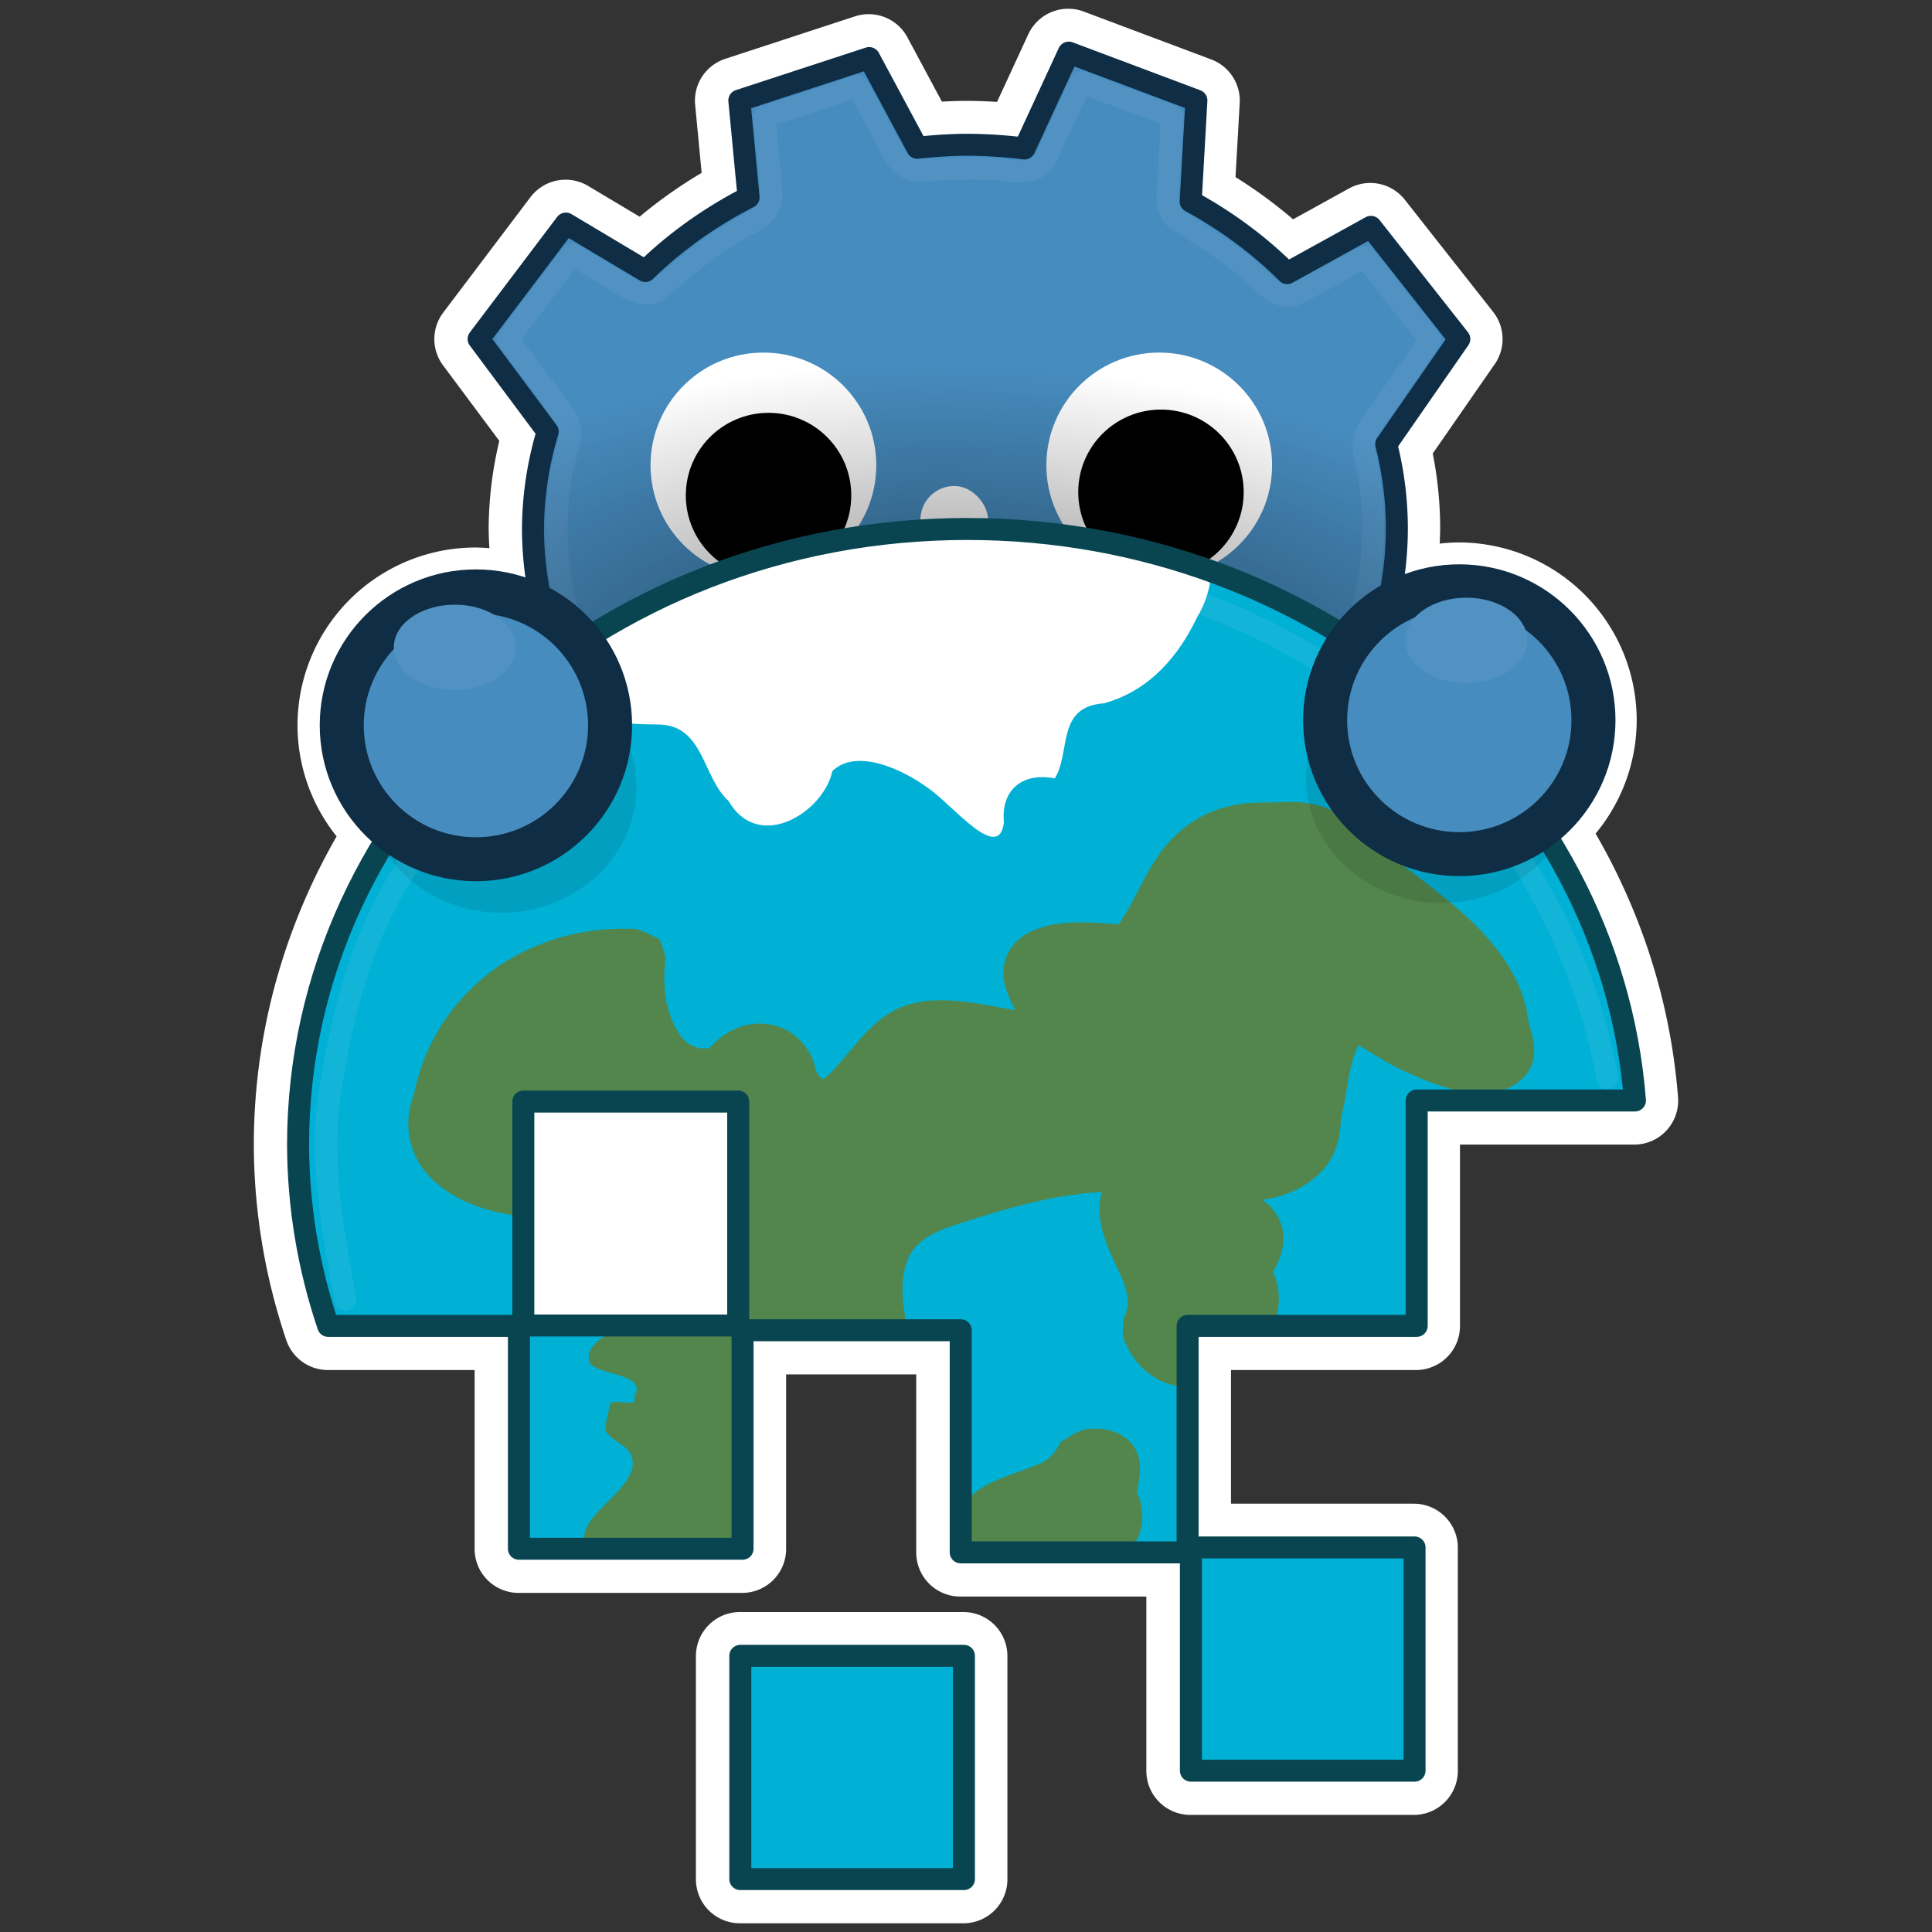 <?xml version="1.0" encoding="UTF-8" standalone="no"?>
<svg
   height="196"
   width="196"
   version="1.1"
   id="svg7"
   sodipodi:docname="logo.svg"
   inkscape:version="1.3 (0e150ed6c4, 2023-07-21)"
   xmlns:inkscape="http://www.inkscape.org/namespaces/inkscape"
   xmlns:sodipodi="http://sodipodi.sourceforge.net/DTD/sodipodi-0.dtd"
   xmlns:xlink="http://www.w3.org/1999/xlink"
   xmlns="http://www.w3.org/2000/svg"
   xmlns:svg="http://www.w3.org/2000/svg">
  <rect width="100%" height="100%" fill="#333333" stroke="none"/>
  <defs
     id="defs7">
    <radialGradient
       inkscape:collect="always"
       xlink:href="#linearGradient2"
       id="radialGradient27"
       gradientUnits="userSpaceOnUse"
       gradientTransform="matrix(1.424,0.064,-0.033,0.728,-90.482,19.086)"
       cx="223.975"
       cy="133.952"
       fx="223.975"
       fy="133.952"
       r="44.334" />
    <linearGradient
       id="linearGradient2"
       inkscape:collect="always">
      <stop
         style="stop-color:#000000;stop-opacity:0.566;"
         offset="0"
         id="stop1" />
      <stop
         style="stop-color:#000000;stop-opacity:0;"
         offset="1"
         id="stop2" />
    </linearGradient>
    <clipPath
       clipPathUnits="userSpaceOnUse"
       id="clipPath18">
      <path
         id="path19"
         style="fill:#2cdbff;fill-opacity:1;stroke:none;stroke-width:10.583;stroke-linecap:round;stroke-linejoin:round;paint-order:markers stroke fill"
         d="m 364.856,109.429 c -33.429,-2e-4 -60.528,28.844 -60.528,64.426 0.017,6.418 0.935,12.797 2.723,18.925 h 17.245 v 23.309 h 20.22 v -22.853 h 19.728 v 23.233 h 20.515 v -23.689 h 20.712 V 169.205 h 19.735 c -2.29,-33.682 -28.625,-59.766 -60.351,-59.776 z m -40.162,59.89 h 19.43 v 23.421 h -19.43 z m 60.363,46.637 v 23.349 h 20.22 v -23.349 z m -40.743,11.336 v 23.35 h 20.22 v -23.35 z"
         sodipodi:nodetypes="cccccccccccccccccccccccccccccc" />
    </clipPath>
    <clipPath
       clipPathUnits="userSpaceOnUse"
       id="clipPath40">
      <g
         id="g41">
        <path
           id="path41"
           style="fill:#2cdbff;fill-opacity:1;stroke:none;stroke-width:7.231;stroke-linecap:round;stroke-linejoin:round;paint-order:markers stroke fill"
           d="m 213.444,34.977 c -24.559,-1.27e-4 -44.468,18.328 -44.468,40.936 0.013,4.078 0.687,8.131 2.001,12.025 h 12.669 v 14.811 h 14.855 V 88.228 h 14.494 v 14.762 h 15.072 V 87.939 h 15.217 V 72.959 h 14.499 C 256.1,51.558 236.752,34.984 213.444,34.977 Z M 183.938,73.031 h 14.275 V 87.913 H 183.938 Z m 44.347,29.633 v 14.836 h 14.855 v -14.836 z m -29.933,7.203 v 14.836 h 14.855 v -14.836 z"
           sodipodi:nodetypes="cccccccccccccccccccccccccccccc" />
      </g>
    </clipPath>
    <clipPath
       clipPathUnits="userSpaceOnUse"
       id="clipPath41">
      <g
         id="g42">
        <path
           id="path42"
           style="fill:#2cdbff;fill-opacity:1;stroke:none;stroke-width:7.231;stroke-linecap:round;stroke-linejoin:round;paint-order:markers stroke fill"
           d="m 213.444,34.977 c -24.559,-1.27e-4 -44.468,18.328 -44.468,40.936 0.013,4.078 0.687,8.131 2.001,12.025 h 12.669 v 14.811 h 14.855 V 88.228 h 14.494 v 14.762 h 15.072 V 87.939 h 15.217 V 72.959 h 14.499 C 256.1,51.558 236.752,34.984 213.444,34.977 Z M 183.938,73.031 h 14.275 V 87.913 H 183.938 Z m 44.347,29.633 v 14.836 h 14.855 v -14.836 z m -29.933,7.203 v 14.836 h 14.855 v -14.836 z"
           sodipodi:nodetypes="cccccccccccccccccccccccccccccc" />
      </g>
    </clipPath>
  </defs>
  <sodipodi:namedview
     id="namedview7"
     pagecolor="#ffffff"
     bordercolor="#666666"
     borderopacity="1.0"
     inkscape:showpageshadow="2"
     inkscape:pageopacity="0.0"
     inkscape:pagecheckerboard="0"
     inkscape:deskcolor="#d1d1d1"
     inkscape:zoom="2.8284271"
     inkscape:cx="127.10244"
     inkscape:cy="80.433396"
     inkscape:window-width="2560"
     inkscape:window-height="1377"
     inkscape:window-x="-8"
     inkscape:window-y="-8"
     inkscape:window-maximized="1"
     inkscape:current-layer="svg7" />
  <g
     id="g43"
     transform="translate(34.49,0.464)">
    <rect
       style="fill:#ffffff;fill-opacity:1;stroke:none;stroke-width:18.817;stroke-linecap:round;stroke-linejoin:round;stroke-opacity:1;paint-order:markers stroke fill"
       id="rect42"
       width="25.391"
       height="25.991"
       x="16.651"
       y="108.032" />
    <path
       id="path30"
       style="fill:#ffffff;fill-opacity:1;stroke:#ffffff;stroke-width:8.922;stroke-linecap:round;stroke-linejoin:round;stroke-opacity:1;paint-order:markers stroke fill"
       d="m 73.88,4.883 -4.493,9.723 a 43.803,38.902 0 0 0 -6.038,-0.376 43.803,38.902 0 0 0 -4.83,0.307 L 53.637,5.434 40.473,9.743 41.409,19.561 a 43.803,38.902 0 0 0 -10.469,7.475 l -8.056,-4.809 -8.85,11.709 7.001,9.395 a 43.803,38.902 0 0 0 -1.491,9.801 43.803,38.902 0 0 0 1.154,8.426 A 13.606,13.588 0 0 0 13.758,59.542 13.606,13.588 0 0 0 0.152,73.133 13.606,13.588 0 0 0 5.284,83.727 c -6.067,9.357 -9.562,20.29 -9.562,31.978 0.019,6.225 1.051,12.413 3.056,18.358 H 18.12 v 22.61 h 22.679 v -22.169 h 22.124 v 22.538 h 23.009 v -22.98 h 23.23 v -22.869 h 22.136 c -0.798,-10.158 -4.209,-19.601 -9.592,-27.795 a 13.606,13.588 0 0 0 5.385,-10.785 13.606,13.588 0 0 0 -13.608,-13.587 13.606,13.588 0 0 0 -7.433,2.323 43.803,38.902 0 0 0 1.103,-8.217 43.803,38.902 0 0 0 -1.076,-8.519 l 7.406,-10.677 -8.96,-11.378 -8.489,4.69 A 43.803,38.902 0 0 0 86.245,19.979 L 86.823,9.743 Z M 18.564,111.304 h 21.793 v 22.72 H 18.564 Z m 67.702,45.241 v 22.649 h 22.678 v -22.649 z m -45.694,10.993 v 22.652 h 22.678 v -22.652 z" />
    <g
       id="g2"
       style="stroke-width:0.752"
       transform="matrix(1.122,0,0,1.12,-243.385,-106.268)">
      <g
         id="g12"
         transform="translate(50.347,28.911)"
         style="stroke-width:0.752">
        <path
           id="path4"
           style="fill:#478cbf;fill-opacity:1;stroke:none;stroke-width:7.96;stroke-linecap:round;stroke-linejoin:round;paint-order:markers stroke fill"
           d="m 232.471,70.323 -4.007,8.681 a 39.055,34.731 0 0 0 -5.384,-0.335 39.055,34.731 0 0 0 -4.305,0.274 l -4.354,-8.127 -11.737,3.846 0.835,8.765 a 39.055,34.731 0 0 0 -9.334,6.676 l -7.183,-4.295 -7.89,10.455 6.242,8.388 a 39.055,34.731 0 0 0 -1.329,8.75 39.055,34.731 0 0 0 39.055,34.732 39.055,34.731 0 0 0 39.055,-34.732 39.055,34.731 0 0 0 -0.959,-7.606 l 6.603,-9.531 -7.989,-10.159 -7.568,4.187 a 39.055,34.731 0 0 0 -8.729,-6.488 l 0.516,-9.14 z" />
        <rect
           style="fill:#ffffff;fill-opacity:1;stroke:none;stroke-width:7.96;stroke-linecap:round;stroke-linejoin:round;paint-order:markers stroke fill"
           id="rect4"
           width="6.115"
           height="13.71"
           x="219.057"
           y="109.578"
           rx="3.058"
           ry="3.058" />
        <circle
           style="fill:#ffffff;fill-opacity:1;stroke:none;stroke-width:7.96;stroke-linecap:round;stroke-linejoin:round;paint-order:markers stroke fill"
           id="circle4"
           cx="204.86"
           cy="107.699"
           r="10.206" />
        <circle
           style="fill:#000000;fill-opacity:1;stroke:none;stroke-width:7.96;stroke-linecap:round;stroke-linejoin:round;paint-order:markers stroke fill"
           id="circle5"
           cx="205.324"
           cy="110.431"
           r="7.48" />
        <circle
           style="fill:#ffffff;fill-opacity:1;stroke:none;stroke-width:7.96;stroke-linecap:round;stroke-linejoin:round;paint-order:markers stroke fill"
           id="circle6"
           cx="240.649"
           cy="107.699"
           r="10.206" />
        <circle
           style="fill:#000000;fill-opacity:1;stroke:none;stroke-width:7.96;stroke-linecap:round;stroke-linejoin:round;paint-order:markers stroke fill"
           id="circle11"
           cx="240.806"
           cy="110.136"
           r="7.48" />
        <path
           id="path11"
           style="fill:none;fill-opacity:1;stroke:#ffffff;stroke-width:1.99;stroke-linecap:round;stroke-linejoin:round;stroke-dasharray:none;stroke-opacity:0.057;paint-order:markers stroke fill"
           d="m 230.387,79.895 c -0.775,1.378 -2.566,1.299 -3.908,1.035 -2.637,-0.249 -5.272,-0.042 -7.889,0.082 -1.604,-0.273 -2.125,-1.977 -2.823,-3.204 -0.796,-1.474 -1.583,-2.953 -2.376,-4.429 -2.812,0.921 -5.624,1.841 -8.436,2.762 0.2,2.536 0.591,5.069 0.609,7.611 -0.451,1.728 -2.387,2.108 -3.657,3.038 -2.444,1.422 -4.53,3.357 -6.712,5.128 -1.433,0.677 -2.806,-0.411 -3.975,-1.123 -1.228,-0.728 -2.454,-1.46 -3.678,-2.195 -1.93,2.557 -3.861,5.115 -5.791,7.672 1.837,2.532 3.835,4.964 5.52,7.598 0.441,1.728 -0.631,3.333 -0.732,5.036 -1.198,7.157 0.557,14.797 4.613,20.841 5.258,8.038 14.022,13.42 23.35,15.353 9.019,1.912 18.545,0.792 26.826,-3.349 7.593,-3.773 13.946,-10.28 16.884,-18.3 2.019,-5.338 2.298,-11.41 0.957,-16.998 -0.325,-1.734 1.169,-2.978 1.974,-4.326 1.336,-1.928 2.671,-3.856 4.007,-5.784 -1.969,-2.506 -3.939,-5.012 -5.908,-7.518 -2.152,1.153 -4.236,2.449 -6.455,3.465 -1.523,0.335 -2.59,-1.01 -3.592,-1.908 -2.085,-1.936 -4.659,-3.457 -7.08,-5.03 -1.2,-1.278 -0.525,-3.115 -0.567,-4.658 0.086,-1.531 0.172,-3.062 0.258,-4.593 -2.746,-1.032 -5.492,-2.064 -8.238,-3.096 -1.061,2.297 -2.121,4.594 -3.182,6.891 z" />
        <path
           id="path12"
           style="fill:url(#radialGradient27);fill-opacity:1;stroke:#0f2d44;stroke-width:1.99;stroke-linecap:round;stroke-linejoin:round;stroke-dasharray:none;stroke-opacity:1;paint-order:markers stroke fill"
           d="m 232.471,70.323 -4.007,8.681 a 39.055,34.731 0 0 0 -5.384,-0.335 39.055,34.731 0 0 0 -4.305,0.274 l -4.354,-8.127 -11.737,3.846 0.835,8.765 a 39.055,34.731 0 0 0 -9.334,6.676 l -7.183,-4.295 -7.89,10.455 6.242,8.388 a 39.055,34.731 0 0 0 -1.329,8.75 39.055,34.731 0 0 0 39.055,34.732 39.055,34.731 0 0 0 39.055,-34.732 39.055,34.731 0 0 0 -0.959,-7.606 l 6.603,-9.531 -7.989,-10.159 -7.568,4.187 a 39.055,34.731 0 0 0 -8.729,-6.488 l 0.516,-9.14 z" />
      </g>
      <path
         id="path15"
         style="fill:#01b0d5;fill-opacity:1;stroke:none;stroke-width:7.96;stroke-linecap:round;stroke-linejoin:round;paint-order:markers stroke fill"
         d="m 273.66,142.349 c -33.429,-1.7e-4 -60.528,24.979 -60.528,55.794 0.017,5.558 0.935,11.082 2.723,16.39 h 17.245 v 20.186 h 20.22 V 214.927 h 19.728 v 20.12 h 20.515 v -20.515 h 20.712 v -20.416 h 19.735 C 331.721,164.947 305.386,142.358 273.66,142.349 Z m -40.162,51.866 h 19.43 v 20.283 h -19.43 z m 60.363,40.388 v 20.22 h 20.22 V 234.603 Z m -40.743,9.817 v 20.221 h 20.22 v -20.221 z"
         sodipodi:nodetypes="cccccccccccccccccccccccccccccc" />
      <g
         id="g17"
         transform="matrix(1,0,0,0.866,-91.196,47.582)"
         style="stroke-width:0.808"
         clip-path="url(#clipPath18)">
        <path
           id="path16-7"
           style="fill:#52864d;fill-opacity:1;stroke:none;stroke-width:3.059;stroke-linecap:butt;stroke-linejoin:round;stroke-dasharray:none;stroke-opacity:0.785;paint-order:markers stroke fill"
           d="m 393.619,138.033 c -1.59,0.109 -3.219,-0.079 -4.775,0.358 -3.177,0.71 -5.59,3.073 -7.01,5.722 -1.251,2.172 -1.995,4.595 -3.316,6.716 -2.727,-0.248 -5.778,-0.574 -8.189,0.914 -1.963,1.188 -2.593,3.607 -2.028,5.638 0.189,0.832 0.524,1.627 0.872,2.41 -3.134,-0.582 -6.455,-1.623 -9.614,-0.593 -2.866,1.019 -4.41,3.673 -6.075,5.891 -0.518,0.673 -1.01,1.38 -1.68,1.934 -0.562,-0.346 -0.656,-0.93 -0.77,-1.5 -0.519,-2.054 -2.166,-4.128 -4.583,-4.301 -1.998,-0.186 -3.804,1.033 -4.878,2.507 -1.181,0.324 -2.275,-0.465 -2.767,-1.417 -1.391,-2.447 -1.536,-5.345 -1.238,-8.039 -0.234,-0.64 -0.304,-1.4 -0.639,-1.967 -0.888,-0.378 -1.66,-1.147 -2.704,-1.014 -5.176,-0.182 -10.27,2.042 -13.668,5.643 -3.13,3.225 -5.011,7.378 -5.752,11.642 -1.057,3.101 -0.503,6.755 1.917,9.188 2.845,2.956 7.388,4.032 11.517,3.602 0.494,0.235 0.151,0.912 0.156,1.308 -0.61,2.798 -1.868,5.662 -1.039,8.543 0.103,0.624 5.747,1.339 5.883,1.901 -1.419,0.865 -3.258,2.063 -2.428,3.802 1.599,1.182 5.047,1.051 3.913,3.279 0.518,1.385 -2.146,-0.016 -2.23,0.948 -0.027,0.708 -0.494,2.004 -0.334,2.683 0.472,0.986 2.059,1.536 2.321,2.618 1.092,3.498 -6,6.526 -3.892,9.72 1.141,1.798 3.033,3.119 5.141,3.78 0.985,2.34 3.212,4.479 6.05,4.561 2.934,0.138 5.493,-2.031 6.227,-4.583 0.617,-1.855 0.366,-3.848 -0.218,-5.676 -0.325,-2.317 -0.528,-5.031 1.262,-6.908 0.771,-0.838 1.856,-1.34 2.862,-1.862 0.517,-0.689 1.474,-1.173 1.557,-2.068 0.724,-0.39 1.549,-0.572 2.326,-0.846 0.212,0.07 0.896,-0.403 1.374,-0.532 2.005,-0.822 3.413,-2.821 3.157,-4.885 -0.066,-1.248 -0.796,-2.348 -0.863,-3.596 -0.395,-2.674 -0.948,-5.536 0.172,-8.123 0.829,-1.844 2.867,-2.764 4.766,-3.413 4.04,-1.529 8.231,-2.915 12.614,-3.208 -0.764,2.908 0.516,5.781 1.59,8.462 0.589,1.505 1.131,3.237 0.352,4.775 -0.029,0.918 -0.216,1.862 0.257,2.716 0.788,2.156 2.65,4.216 5.218,4.447 2.974,0.295 5.592,-1.724 6.997,-4.003 1.518,-2.384 2.089,-5.408 1.041,-8.052 1.13,-2.049 1.438,-4.729 -0.128,-6.663 -0.089,-0.358 -1.255,-0.909 -0.422,-0.929 2.894,-0.562 5.439,-2.594 6.222,-5.284 0.529,-1.435 0.353,-2.97 0.72,-4.431 0.392,-2.133 0.476,-4.353 1.345,-6.382 1.372,0.887 2.63,1.937 4.106,2.688 2.394,1.269 5.072,2.577 7.916,2.258 2.123,-0.232 3.802,-2.034 3.843,-4.01 0.164,-1.512 -0.539,-2.928 -0.636,-4.417 -0.767,-4.691 -3.909,-8.671 -7.443,-11.936 -2.73,-2.614 -5.798,-4.93 -8.262,-7.776 -1.548,-1.57 -3.84,-2.368 -6.113,-2.241 z m -17.464,65.546 c -1.167,-0.063 -1.942,0.834 -2.859,1.357 -0.409,0.936 -0.95,1.897 -1.991,2.338 -2.125,1.051 -4.657,1.666 -6.239,3.456 -0.347,0.886 -0.992,1.73 -0.761,2.715 0.146,2.699 2.237,5.151 5.019,5.909 3.844,1.169 8.694,-0.208 10.605,-3.664 0.93,-1.681 0.938,-3.709 0.253,-5.467 0.265,-1.792 0.652,-3.898 -0.738,-5.394 -0.792,-0.892 -2.062,-1.328 -3.288,-1.25 z"
           sodipodi:nodetypes="cccccccccccccccccccccccccccccccccccccccccccccccccccccccccccccccccccccccc" />
        <path
           style="fill:#ffffff;fill-opacity:1;stroke:none;stroke-width:0.214px;stroke-linecap:butt;stroke-linejoin:miter;stroke-opacity:1"
           d="m 325.932,113.75 c -0.573,4.346 -2.229,9.334 0.882,13.31 2.7,2.581 6.649,2.818 10.001,2.859 4.239,-0.013 4.026,5.486 6.443,8.008 2.735,5.453 8.605,1.143 9.377,-3.129 2.215,-2.511 6.577,-0.063 8.801,1.893 2.095,1.681 6.279,7.783 6.714,3.457 -0.277,-3.24 1.538,-5.272 4.601,-4.591 1.476,-2.768 0.106,-7.507 4.435,-7.849 4.216,-1.334 6.84,-5.11 8.45,-9.053 2.048,-3.927 1.375,-8.257 -0.178,-12.336 -0.493,-4.309 -4.464,-7.063 -8.424,-7.785 -7.202,-1.653 -14.696,-2.809 -21.864,-1.255 -5.942,0.856 -11.173,3.828 -16.463,6.343 -4.883,1.16 -10.521,2.686 -12.491,7.865 -0.271,0.707 -0.417,1.49 -0.284,2.264 z"
           id="path17" />
      </g>
      <ellipse
         style="fill:#000000;fill-opacity:0.099;stroke:none;stroke-width:7.96;stroke-linecap:round;stroke-linejoin:round;paint-order:markers stroke fill"
         id="ellipse21"
         cx="231.506"
         cy="165.757"
         rx="12.225"
         ry="11.383" />
      <ellipse
         style="fill:#000000;fill-opacity:0.099;stroke:none;stroke-width:7.96;stroke-linecap:round;stroke-linejoin:round;paint-order:markers stroke fill"
         id="ellipse22"
         cx="316.487"
         cy="164.88"
         rx="12.225"
         ry="11.383" />
      <path
         id="path25"
         style="fill:none;fill-opacity:1;stroke:#ffffff;stroke-width:1.99;stroke-linecap:round;stroke-linejoin:round;stroke-dasharray:none;stroke-opacity:0.067;paint-order:markers stroke fill"
         d="m 331.506,192.106 c -2.104,-11.484 -7.927,-22.201 -16.388,-30.263 -8.594,-8.287 -19.705,-13.745 -31.5,-15.654 -3.787,-0.617 -7.562,-0.87 -11.387,-0.776 -11.231,0.307 -22.463,3.796 -31.804,10.142 -8.155,5.477 -15.425,12.726 -19.749,21.496 -2.57,5.17 -3.907,11.256 -4.736,16.885 -0.853,5.869 0.407,12.398 1.466,18.26"
         sodipodi:nodetypes="cccccccc" />
      <path
         id="path31"
         style="fill:none;fill-opacity:1;stroke:#084551;stroke-width:1.99;stroke-linecap:round;stroke-linejoin:round;stroke-dasharray:none;stroke-opacity:1;paint-order:markers stroke fill"
         d="m 273.66,142.382 c -33.429,-1.7e-4 -60.528,24.979 -60.528,55.794 0.017,5.558 0.935,11.082 2.723,16.39 h 17.245 v 20.186 h 20.22 v -19.791 h 19.728 v 20.12 h 20.515 v -20.515 h 20.712 v -20.416 h 19.735 c -2.29,-29.169 -28.625,-51.758 -60.351,-51.767 z m -40.162,51.866 h 19.43 v 20.283 h -19.43 z m 60.363,40.388 v 20.22 h 20.22 v -20.22 z m -40.743,9.817 v 20.221 h 20.22 v -20.221 z"
         sodipodi:nodetypes="cccccccccccccccccccccccccccccc" />
      <circle
         style="fill:#478cbf;fill-opacity:1;stroke:#0f2d44;stroke-width:3.98;stroke-linecap:round;stroke-linejoin:round;stroke-dasharray:none;stroke-opacity:1;paint-order:markers stroke fill"
         id="circle25"
         cx="229.212"
         cy="160.166"
         r="12.131" />
      <circle
         style="fill:#478cbf;fill-opacity:1;stroke:#0f2d44;stroke-width:3.98;stroke-linecap:round;stroke-linejoin:round;stroke-dasharray:none;stroke-opacity:1;paint-order:markers stroke fill"
         id="circle26"
         cx="318.128"
         cy="159.705"
         r="12.131" />
    </g>
  </g>
  <ellipse
     style="fill:#5192c3;fill-opacity:1;stroke:none;stroke-width:10.801;stroke-linecap:round;stroke-linejoin:round;stroke-opacity:1;paint-order:markers stroke fill"
     id="path43"
     cx="46.139"
     cy="65.673"
     rx="6.187"
     ry="4.331" />
  <ellipse
     style="fill:#5192c3;fill-opacity:1;stroke:none;stroke-width:10.801;stroke-linecap:round;stroke-linejoin:round;stroke-opacity:1;paint-order:markers stroke fill"
     id="ellipse43"
     cx="148.758"
     cy="64.965"
     rx="6.187"
     ry="4.331" />
</svg>
